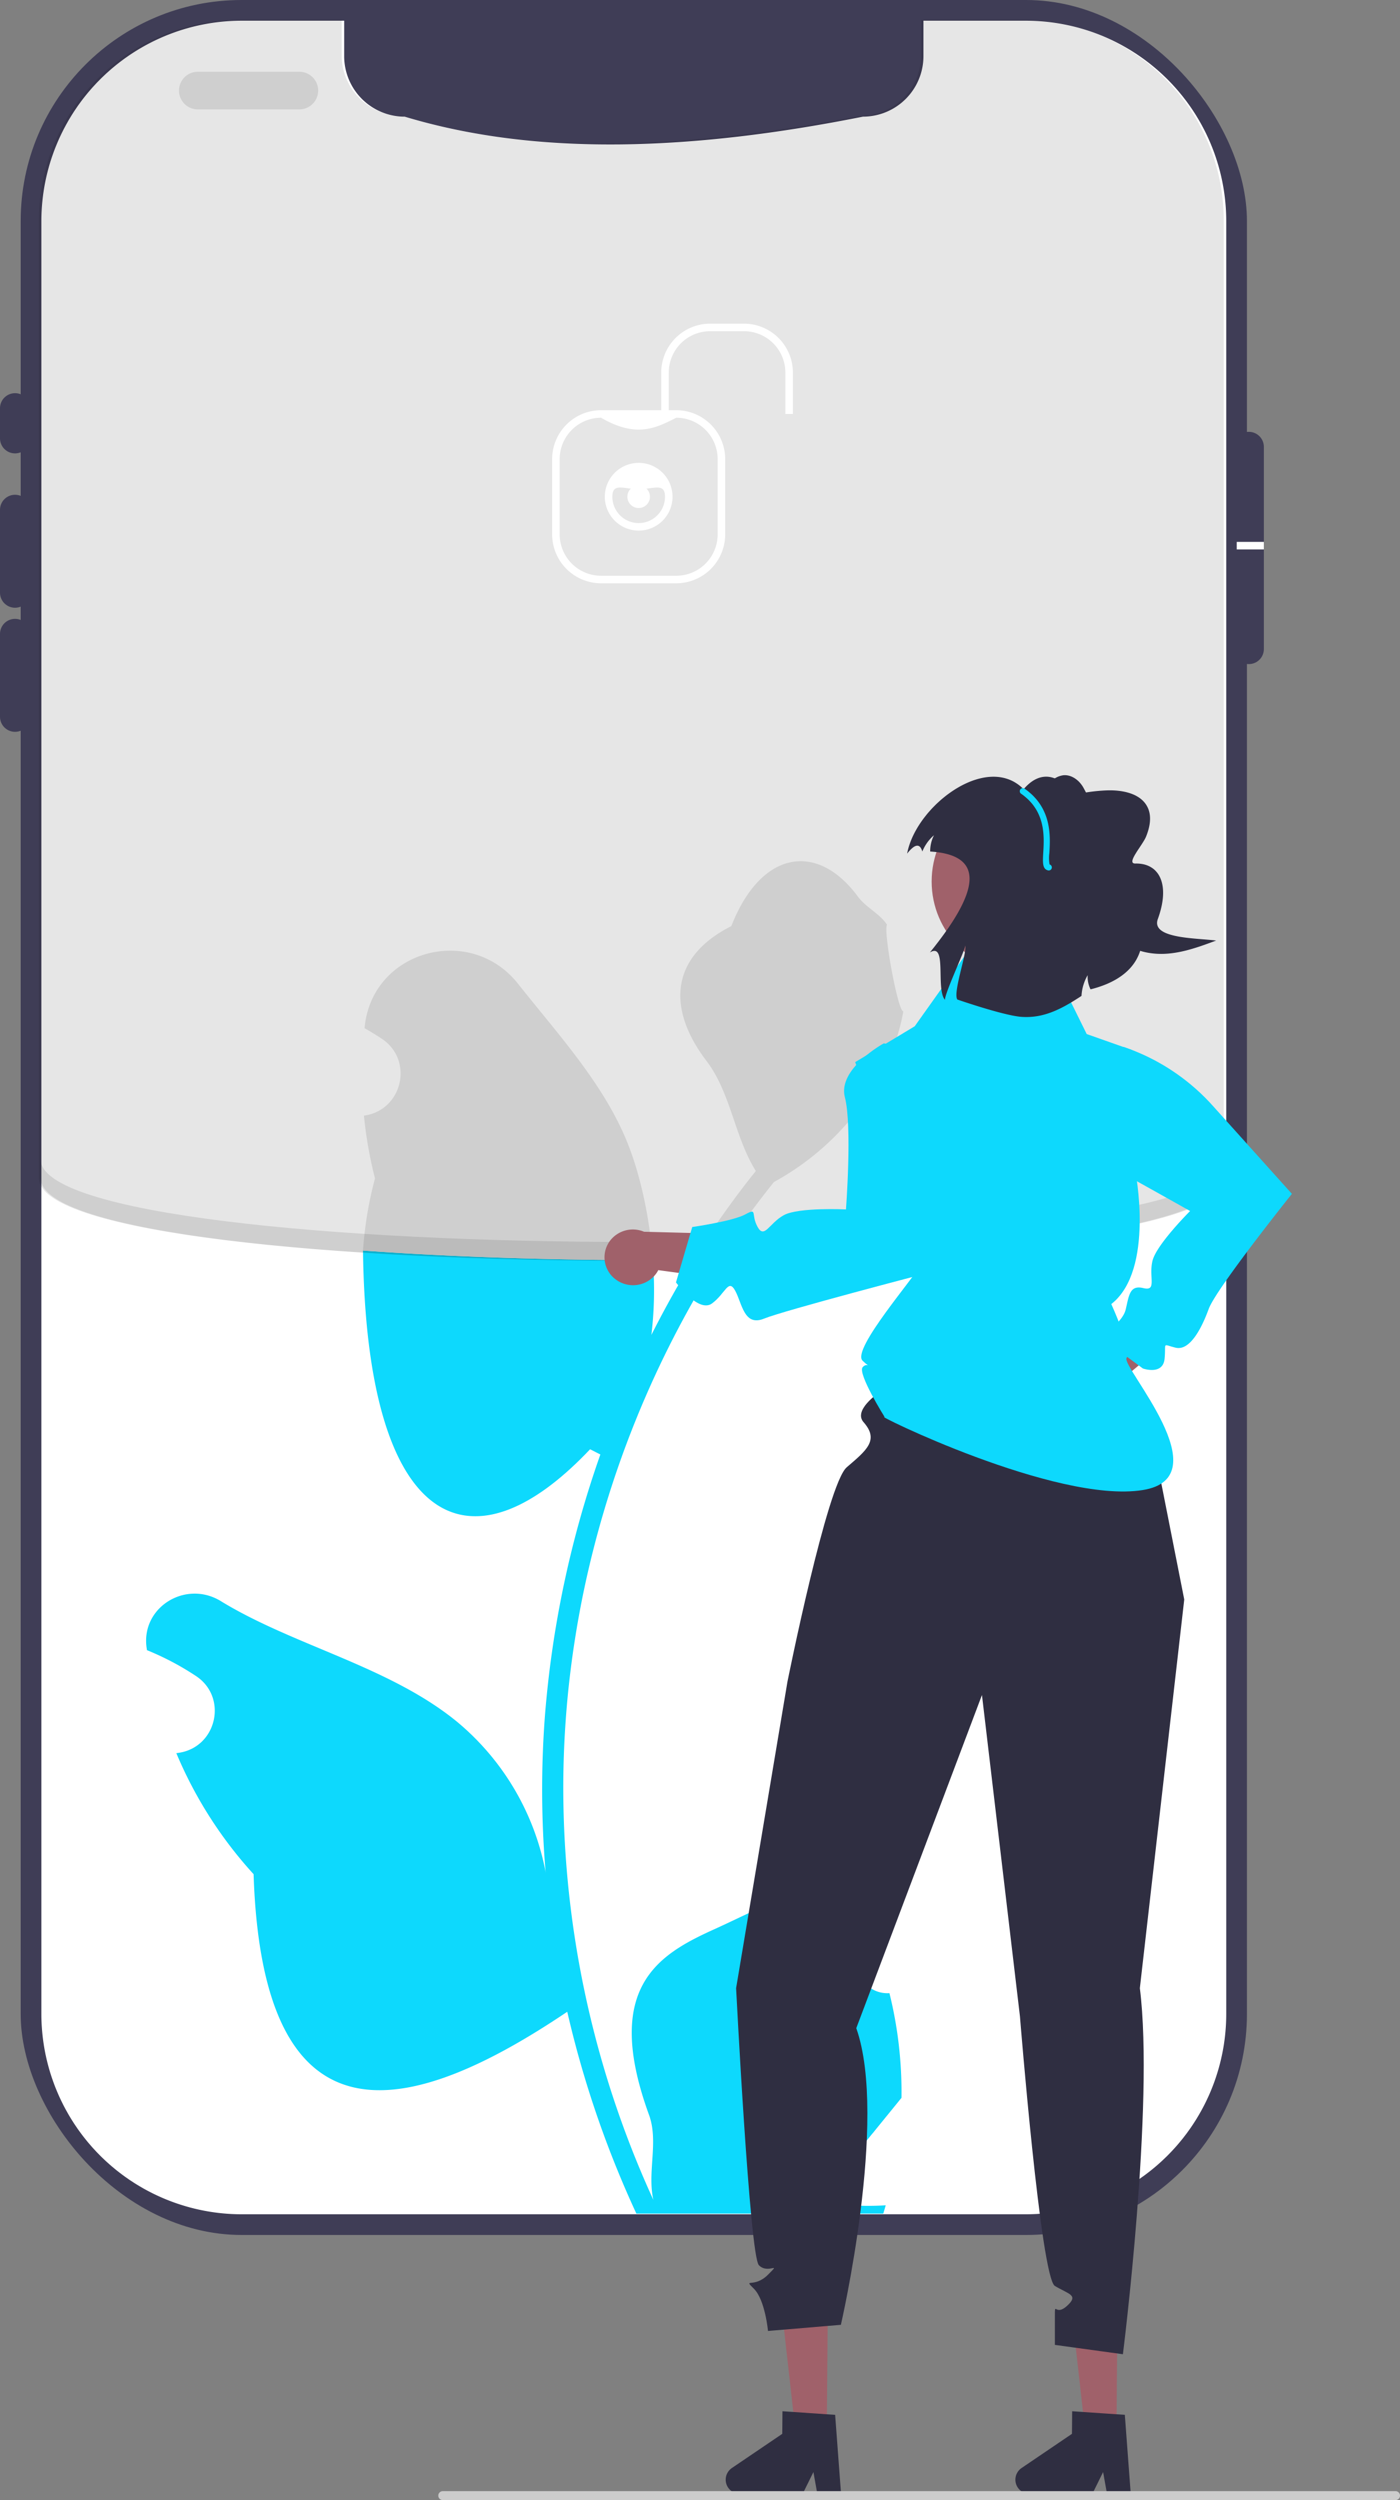 <svg xmlns="http://www.w3.org/2000/svg" data-name="Layer 1" width="372.193" height="664.464" viewBox="0 0 372.193 664.464" xmlns:xlink="http://www.w3.org/1999/xlink"><rect x="0" y="0" width="372.193" height="664.464" fill="#808080" stroke="none"/><rect x="5.5" width="326" height="594" rx="58.728" fill="#3f3d56"/><path d="M739.904,176.5v476.54a53.292,53.292,0,0,1-53.23,53.23h-208.54a53.292,53.292,0,0,1-53.23-53.23v-476.54a53.292,53.292,0,0,1,53.23-53.23h27.27v9.42a16.081,16.081,0,0,0,16.08,16.08c35.305,10.665,76.747,9,121.84,0a16.081,16.081,0,0,0,16.08-16.08v-9.42h27.27A53.292,53.292,0,0,1,739.904,176.5Z" transform="translate(-413.903 -117.768)" fill="#fff"/><path d="M417.903,238.268a4.005,4.005,0,0,1-4-4v-8a4,4,0,1,1,8,0v8A4.005,4.005,0,0,1,417.903,238.268Z" transform="translate(-413.903 -117.768)" fill="#3f3d56"/><path d="M417.903,279.289a4.005,4.005,0,0,1-4-4l0-22.021a4,4,0,1,1,8,0l0,22.021A4.005,4.005,0,0,1,417.903,279.289Z" transform="translate(-413.903 -117.768)" fill="#3f3d56"/><path d="M417.903,312.268a4.005,4.005,0,0,1-4-4V286.247a4,4,0,0,1,8,0V308.268A4.005,4.005,0,0,1,417.903,312.268Z" transform="translate(-413.903 -117.768)" fill="#3f3d56"/><path d="M745.905,232.54a3.997,3.997,0,0,0-4,3.99v53.74a4,4,0,0,0,8,0V236.53A4.003,4.003,0,0,0,745.905,232.54Z" transform="translate(-413.903 -117.768)" fill="#3f3d56"/><path d="M493.489,146.841h-27a5,5,0,0,1,0-10h27a5,5,0,0,1,0,10Z" transform="translate(-413.903 -117.768)" fill="#e6e6e6"/><path d="M650.362,647.495c-7.524.471-11.683-8.877-5.99-14.326.208-.828.358-1.423.566-2.251q-.112-.271-.225-.541c-7.609-18.144-23.017-7.958-40.943.152-14.785,6.689-29.687,15.404-17.321,49.336,2.597,7.128-.518,15.196,1.153,22.583A263.258,263.258,0,0,1,563.655,593.109a254.101,254.101,0,0,1,1.576-28.347q1.306-11.574,3.623-22.983a267.545,267.545,0,0,1,35.917-89.193q-3.296.044-6.602.071-5.95,9.715-11.089,19.891a100.252,100.252,0,0,0,.385-19.849c-26.731-.01-53.442-.865-77.058-2.565.896,72.379,27.613,87.472,60.376,52.807.917.47,1.812.941,2.729,1.388a273.582,273.582,0,0,0-14.726,69.302,259.474,259.474,0,0,0,.188,41.896q-.035-.247-.071-.494a68.565,68.565,0,0,0-23.407-39.591C517.484,560.646,492.036,555.197,472.603,543.303c-9.354-5.725-21.341,1.673-19.708,12.518q.039.26.079.519a75.332,75.332,0,0,1,8.445,4.069q2.341,1.321,4.584,2.804c8.521,5.635,5.576,18.844-4.52,20.402l-.229.035c-.165.024-.306.047-.47.071a111.645,111.645,0,0,0,20.536,32.157c2.409,74.338,41.522,64.752,83.369,36.58h.024a273.503,273.503,0,0,0,18.372,53.635h65.632c.235-.729.447-1.482.659-2.211a74.578,74.578,0,0,1-18.161-1.082c4.87-5.975,9.739-11.998,14.608-17.973a4.089,4.089,0,0,0,.306-.353c2.47-3.058,4.964-6.093,7.434-9.151l.001-.004a109.228,109.228,0,0,0-3.201-27.825Z" transform="translate(-413.903 -117.768)" fill="#0dd9fd"/><path d="M580.427,420.796c-6.367-15.36-18.301-28.296-28.811-41.575-12.624-15.95-38.51-8.989-40.734,11.23q-.032.294-.063.587,2.342,1.321,4.584,2.804c8.521,5.635,5.576,18.844-4.52,20.402l-.229.035a111.551,111.551,0,0,0,2.94,16.679,101.224,101.224,0,0,0-3.19,19.177c23.616,1.7,50.328,2.555,77.058,2.565C586.598,440.943,583.984,429.367,580.427,420.796Z" transform="translate(-413.903 -117.768)" fill="#e6e6e6"/><path d="M649.141,401.33a54.06,54.06,0,0,0,4.917-14.773c-1.435.188-5.411-21.666-4.328-23.007-2-3.035-5.579-4.543-7.763-7.504-10.862-14.727-25.827-12.155-33.639,7.857-16.689,8.423-16.851,22.392-6.61,35.827,6.515,8.547,7.41,20.113,13.127,29.264-.588.753-1.2,1.482-1.788,2.235a263.619,263.619,0,0,0-16.886,24.429q3.306-.027,6.602-.071a259.313,259.313,0,0,1,16.894-23.675A70.871,70.871,0,0,0,649.141,401.33Z" transform="translate(-413.903 -117.768)" fill="#e6e6e6"/><path d="M739.242,176.284v254.54c0,29.35-315,29.35-315,0v-254.54a53.292,53.292,0,0,1,53.23-53.23h27.27v9.42a16.081,16.081,0,0,0,16.08,16.08c33.805,10.617,75.539,8.869,121.84,0a16.081,16.081,0,0,0,16.08-16.08v-9.42h27.27A53.292,53.292,0,0,1,739.242,176.284Z" transform="translate(-413.903 -117.768)" opacity="0.1"/><path d="M611.695,203.79h-9a13.014,13.014,0,0,0-13,13v10h-16a13.014,13.014,0,0,0-13,13v20a13.014,13.014,0,0,0,13,13h20a13.014,13.014,0,0,0,13-13v-20a13.014,13.014,0,0,0-13-13h-2v-10a11.012,11.012,0,0,1,11-11h9a11.012,11.012,0,0,1,11,11v11h2v-11A13.014,13.014,0,0,0,611.695,203.79Zm-7,36v20a11.012,11.012,0,0,1-11,11h-20a11.012,11.012,0,0,1-11-11v-20a11.012,11.012,0,0,1,11-11c9.469,5.509,14.686,2.66,20,0A11.012,11.012,0,0,1,604.695,239.79Z" transform="translate(-413.903 -117.768)" fill="#fff"/><path d="M583.695,258.79a9,9,0,1,0-9-9A9.01,9.01,0,0,0,583.695,258.79Zm0-11c3.86,0,7-1.86,7,2a7,7,0,1,1-14,0C576.695,245.93,579.835,247.79,583.695,247.79Z" transform="translate(-413.903 -117.768)" fill="#fff"/><circle cx="169.791" cy="132.022" r="3" fill="#fff"/><rect x="328.791" y="144.022" width="7.21" height="2" fill="#fff"/><path d="M424.695,425.843v5c0,29.35,315,29.35,315,0v-5C739.695,455.193,424.695,455.193,424.695,425.843Z" transform="translate(-413.903 -117.768)" opacity="0.1"/><path d="M702.922,497.386a7.665,7.665,0,0,0,6.019-8.835,7.353,7.353,0,0,0-.327-1.171l20.489-17.183-5.061-13.464-25.522,26.573a7.644,7.644,0,0,0-4.326,8.268,7.315,7.315,0,0,0,8.531,5.851h0Q702.824,497.407,702.922,497.386Z" transform="translate(-413.903 -117.768)" fill="#a0616a"/><path d="M712.57,395.996l-8.125,6.479s-9.71,17.653-2.75,21.315,28.598,15.838,28.598,15.838-8.943,8.902-9.997,13.226,1.28,8.166-2.426,7.261-3.811,2.04-4.716,5.746-6.931,7.119-6.931,7.119L717.742,481.48s5.332,1.883,5.769-2.591-.777-3.843,2.929-2.939,6.829-4.895,8.803-10.304S757.357,435.064,757.357,435.064l-21.071-23.448a55.998,55.998,0,0,0-23.716-15.619Z" transform="translate(-413.903 -117.768)" fill="#0dd9fd"/><polygon points="296.815 645.673 288.426 645.602 284.713 612.491 297.094 612.596 296.815 645.673" fill="#a0616a"/><path d="M683.848,776.78a3.755,3.755,0,0,0,3.718,3.783l16.679.139,2.92-5.918,1.072,5.949,6.293.057-1.589-21.217-2.189-.146-8.931-.616-2.881-.193-.051,6.003-13.398,9.087A3.749,3.749,0,0,0,683.848,776.78Z" transform="translate(-413.903 -117.768)" fill="#2f2e41"/><polygon points="219.799 645.673 211.411 645.602 207.697 612.491 220.078 612.596 219.799 645.673" fill="#a0616a"/><path d="M606.833,776.78a3.755,3.755,0,0,0,3.718,3.783l16.679.139,2.92-5.918,1.072,5.949,6.293.057-1.589-21.217-2.189-.146-8.931-.616-2.881-.193-.051,6.003-13.398,9.087A3.749,3.749,0,0,0,606.833,776.78Z" transform="translate(-413.903 -117.768)" fill="#2f2e41"/><path d="M655.406,483.055s-16.108,7.935-11.908,12.711.748,7.477-4.486,11.964-15.771,57.04-15.771,57.04l-13.644,81.409s3.62,71.084,6.05,73.616,6.168-1.207,2.429,2.532-6.73.748-3.739,3.739,3.739,11.216,3.739,11.216l19.376-1.633s12.612-54.639,4.095-78.844l33.412-88.545,10.101,85.437s5.545,69.378,9.283,71.621,6.432,2.394,3.216,5.31-3.216-1.571-3.216,2.915v7.441l18.087,2.483s8.401-66.511,4.504-97.287L728.738,542.873l-9.196-46.553-9.497-12.517Z" transform="translate(-413.903 -117.768)" fill="#2f2e41"/><path d="M577.677,457.876a7.665,7.665,0,0,0,10.585-1.503,7.354,7.354,0,0,0,.645-1.03l26.501,3.57,6.543-12.81-36.832-.965a7.644,7.644,0,0,0-9.025,2.372,7.315,7.315,0,0,0,1.421,10.247l0,0Q577.595,457.818,577.677,457.876Z" transform="translate(-413.903 -117.768)" fill="#a0616a"/><path d="M659.114,396.713l-10.262-1.641s-12.316,6.724-10.334,14.335.285,29.795.285,29.795-12.603-.613-16.51,1.52-5.173,6.446-7.001,3.098.099-5.125-3.249-3.297-14.105,3.355-14.105,3.355l-4.324,14.724s6.008,8.261,9.609,5.571,4.31-6.7,6.138-3.351,2.338,9.589,7.665,7.405,43.379-12.094,43.379-12.094l4.599-45.974Z" transform="translate(-413.903 -117.768)" fill="#0dd9fd"/><path d="M649.099,494.406s-7.245-11.563-5.866-13.259,3.107,1.235,0-1.726,14.317-22.721,15.461-25.632S641.254,400.058,641.254,400.058l15.829-9.533,13.378-18.821,23.926,3.828,8.418,17.064L714.695,396.79l1,1v31s5.292,26.461-6.351,35.57c0,0,5.555,12.101,4.06,14.344s25.393,31.719,4.291,35.086C694.581,517.478,645.277,493.099,649.099,494.406Z" transform="translate(-413.903 -117.768)" fill="#0dd9fd"/><path d="M530.427,781.042a1.186,1.186,0,0,0,1.19,1.19h253.29a1.19,1.19,0,1,0,0-2.38h-253.29A1.187,1.187,0,0,0,530.427,781.042Z" transform="translate(-413.903 -117.768)" fill="#ccc"/><circle cx="272.045" cy="234.283" r="24.363" fill="#a0616a"/><path d="M704.774,334.04c-.251-2.193-1.753-4.903-2.799-6.846s-3.064-3.531-5.267-3.395a5.618,5.618,0,0,0-4.304,2.925,11.781,11.781,0,0,0-1.339,5.201,27.241,27.241,0,0,0,8.858,21.691c1.708,1.531,3.762,2.894,6.056,2.946a7.811,7.811,0,0,0,5.532-2.488c3.712-3.717,4.273-9.828,2.291-14.693s-2.867-6.758-7.398-9.415" transform="translate(-413.903 -117.768)" fill="#2f2e41"/><path d="M670.549,369.08c.407,2.168-3.341,12.476-2.143,14.334,0,0,12.404,4.308,17.146,4.618,5.794.375,10.454-2.002,15.873-5.579a12.166,12.166,0,0,1,1.638-5.509,7.371,7.371,0,0,0,.766,3.765c20.296-5.042,15.327-23.255,3.069-31.788l-8.149-18.742c2.445.815-4.935-11.776-12.717-2.657-9.738-9.917-28.602,4.36-30.966,17.113,2.274-2.879,3.459-2.539,4.042-.554a11.225,11.225,0,0,1,3.096-4.327,9.382,9.382,0,0,0-1.01,4.327c15.361.953,12.502,11.316-.088,26.84,4.656-2.898,1.514,9.591,4,12.576C665.227,381.409,670.109,371.109,670.549,369.08Z" transform="translate(-413.903 -117.768)" fill="#2f2e41"/><path d="M692.716,349.121a.815.815,0,0,0,.222-1.599,9.872,9.872,0,0,1-.056-3.035c.265-4.501.709-12.035-6.605-17.121a.815.815,0,0,0-.93,1.338c6.564,4.564,6.17,11.258,5.909,15.687-.149,2.532-.257,4.361,1.279,4.709A.809.809,0,0,0,692.716,349.121Z" transform="translate(-413.903 -117.768)" fill="#0dd9fd"/><path d="M692.336,331.311A45.962,45.962,0,0,1,707.987,327.842c4.267-.181,9.359.771,11.093,4.674,1.052,2.368.492,5.143-.471,7.549s-5.462,7.262-2.871,7.209c6.507-.133,9.284,5.685,5.983,14.727-1.914,5.244,9.964,5.042,15.501,5.744-4.161,1.544-8.385,3.102-12.807,3.472s-9.145-.591-12.447-3.556c-3.573-3.209-4.946-8.192-5.554-12.956s-.639-9.67-2.254-14.192-5.324-8.735-10.109-9.136" transform="translate(-413.903 -117.768)" fill="#2f2e41"/></svg>